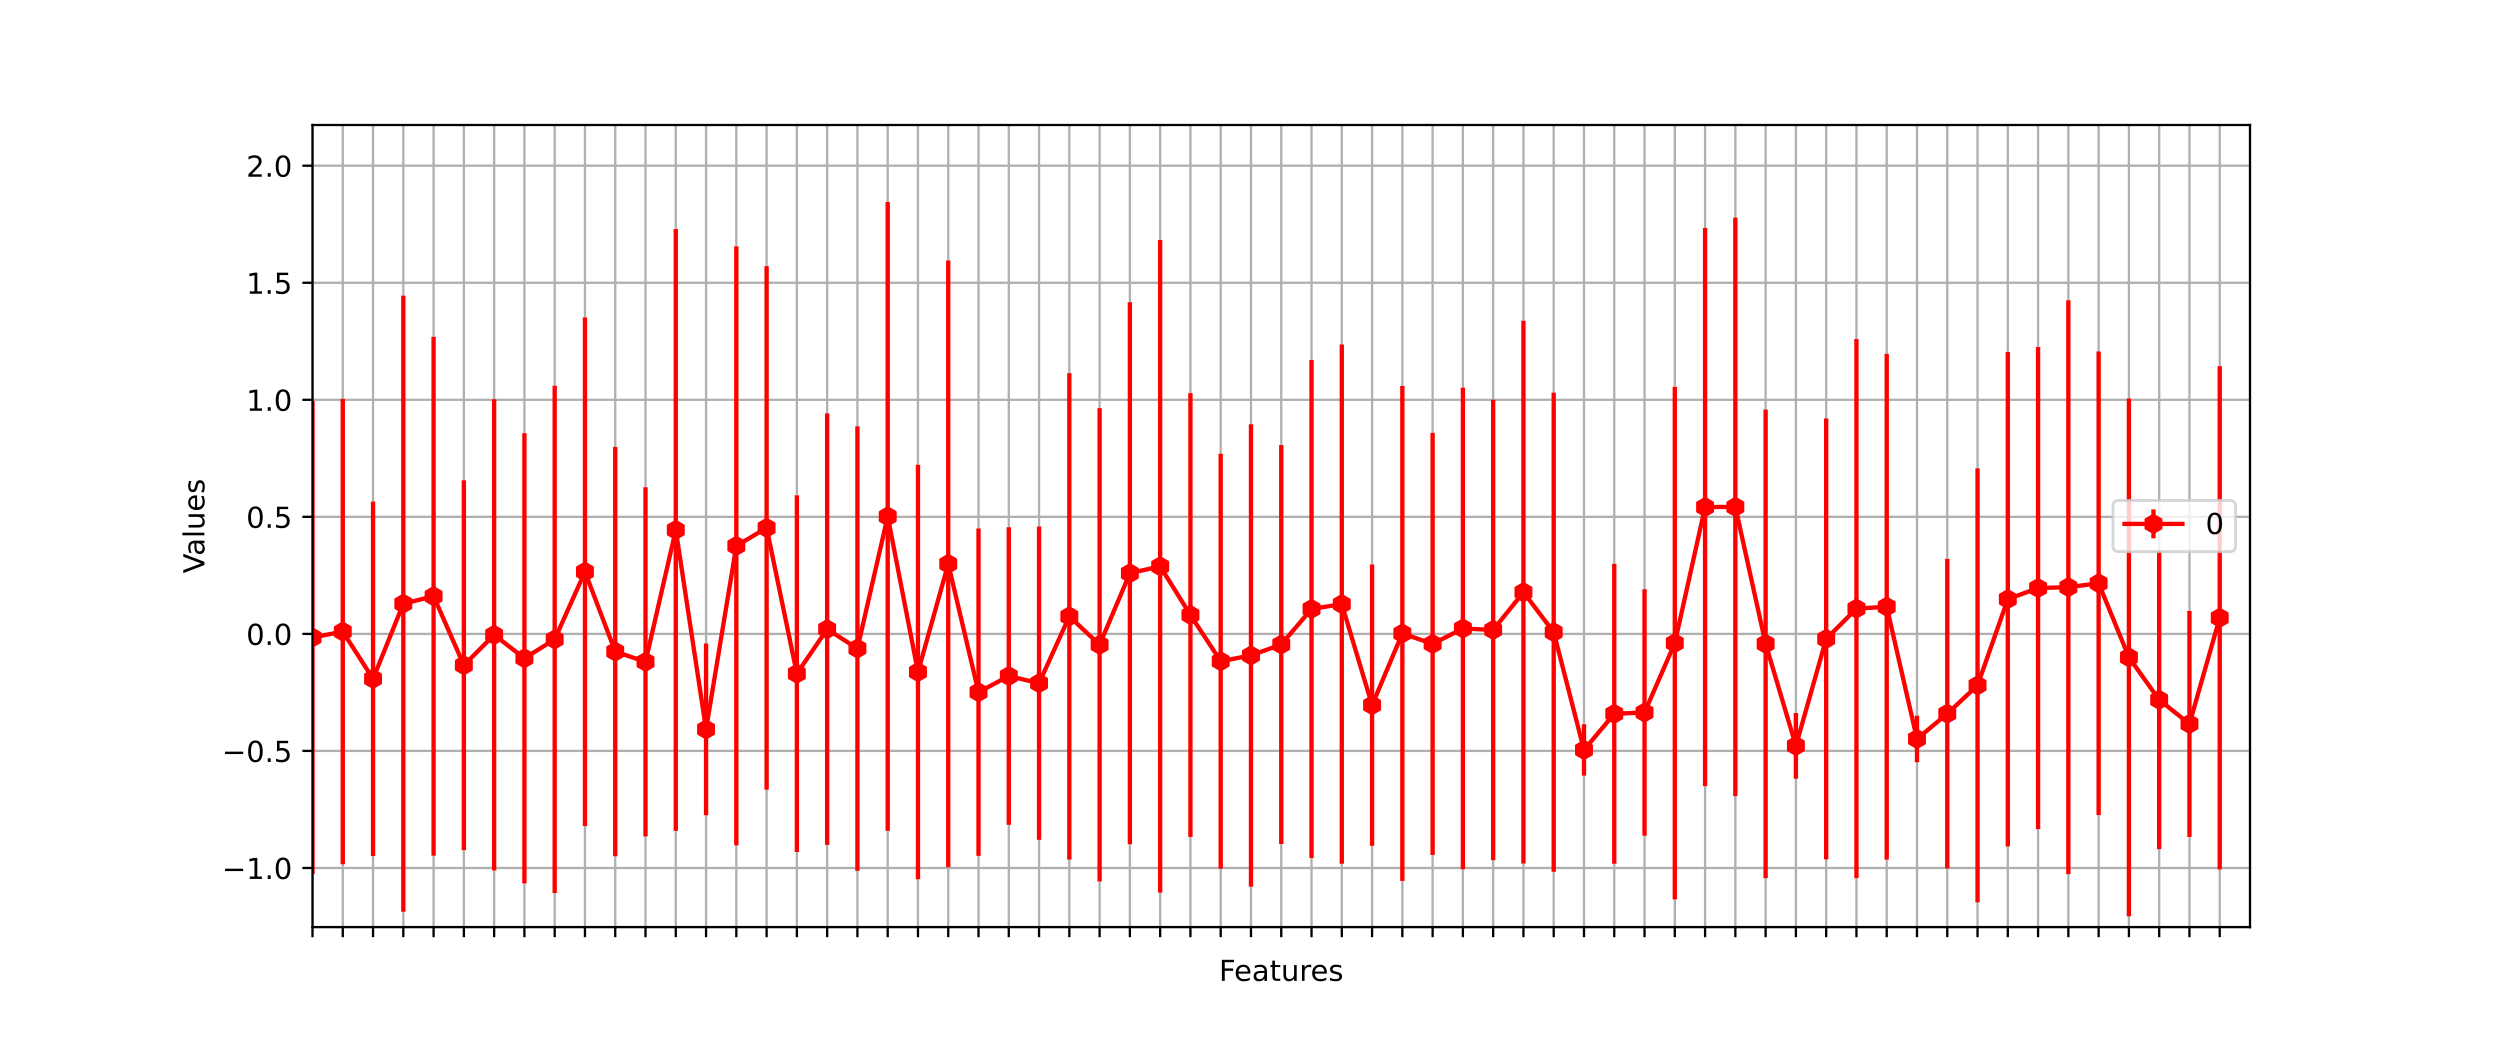<?xml version="1.0" encoding="utf-8" standalone="no"?>
<!DOCTYPE svg PUBLIC "-//W3C//DTD SVG 1.1//EN"
  "http://www.w3.org/Graphics/SVG/1.1/DTD/svg11.dtd">
<!-- Created with matplotlib (https://matplotlib.org/) -->
<svg height="360pt" version="1.1" viewBox="0 0 864 360" width="864pt" xmlns="http://www.w3.org/2000/svg" xmlns:xlink="http://www.w3.org/1999/xlink">
 <defs>
  <style type="text/css">*{stroke-linecap:butt;stroke-linejoin:round;}</style>
 </defs>
 <g id="figure_1">
  <g id="patch_1">
   <path d="M 0 360 
L 864 360 
L 864 0 
L 0 0 
z
" style="fill:#ffffff;"/>
  </g>
  <g id="axes_1">
   <g id="patch_2">
    <path d="M 108 320.4 
L 777.6 320.4 
L 777.6 43.2 
L 108 43.2 
z
" style="fill:#ffffff;"/>
   </g>
   <g id="matplotlib.axis_1">
    <g id="xtick_1">
     <g id="line2d_1">
      <path clip-path="url(#pb67360031c)" d="M 108 320.4 
L 108 43.2 
" style="fill:none;stroke:#b0b0b0;stroke-linecap:square;stroke-width:0.8;"/>
     </g>
     <g id="line2d_2">
      <defs>
       <path d="M 0 0 
L 0 3.5 
" id="m7ad17bbf29" style="stroke:#000000;stroke-width:0.8;"/>
      </defs>
      <g>
       <use style="stroke:#000000;stroke-width:0.8;" x="108" xlink:href="#m7ad17bbf29" y="320.4"/>
      </g>
     </g>
    </g>
    <g id="xtick_2">
     <g id="line2d_3">
      <path clip-path="url(#pb67360031c)" d="M 118.463 320.4 
L 118.463 43.2 
" style="fill:none;stroke:#b0b0b0;stroke-linecap:square;stroke-width:0.8;"/>
     </g>
     <g id="line2d_4">
      <g>
       <use style="stroke:#000000;stroke-width:0.8;" x="118.463" xlink:href="#m7ad17bbf29" y="320.4"/>
      </g>
     </g>
    </g>
    <g id="xtick_3">
     <g id="line2d_5">
      <path clip-path="url(#pb67360031c)" d="M 128.925 320.4 
L 128.925 43.2 
" style="fill:none;stroke:#b0b0b0;stroke-linecap:square;stroke-width:0.8;"/>
     </g>
     <g id="line2d_6">
      <g>
       <use style="stroke:#000000;stroke-width:0.8;" x="128.925" xlink:href="#m7ad17bbf29" y="320.4"/>
      </g>
     </g>
    </g>
    <g id="xtick_4">
     <g id="line2d_7">
      <path clip-path="url(#pb67360031c)" d="M 139.387 320.4 
L 139.387 43.2 
" style="fill:none;stroke:#b0b0b0;stroke-linecap:square;stroke-width:0.8;"/>
     </g>
     <g id="line2d_8">
      <g>
       <use style="stroke:#000000;stroke-width:0.8;" x="139.387" xlink:href="#m7ad17bbf29" y="320.4"/>
      </g>
     </g>
    </g>
    <g id="xtick_5">
     <g id="line2d_9">
      <path clip-path="url(#pb67360031c)" d="M 149.85 320.4 
L 149.85 43.2 
" style="fill:none;stroke:#b0b0b0;stroke-linecap:square;stroke-width:0.8;"/>
     </g>
     <g id="line2d_10">
      <g>
       <use style="stroke:#000000;stroke-width:0.8;" x="149.85" xlink:href="#m7ad17bbf29" y="320.4"/>
      </g>
     </g>
    </g>
    <g id="xtick_6">
     <g id="line2d_11">
      <path clip-path="url(#pb67360031c)" d="M 160.312 320.4 
L 160.312 43.2 
" style="fill:none;stroke:#b0b0b0;stroke-linecap:square;stroke-width:0.8;"/>
     </g>
     <g id="line2d_12">
      <g>
       <use style="stroke:#000000;stroke-width:0.8;" x="160.312" xlink:href="#m7ad17bbf29" y="320.4"/>
      </g>
     </g>
    </g>
    <g id="xtick_7">
     <g id="line2d_13">
      <path clip-path="url(#pb67360031c)" d="M 170.775 320.4 
L 170.775 43.2 
" style="fill:none;stroke:#b0b0b0;stroke-linecap:square;stroke-width:0.8;"/>
     </g>
     <g id="line2d_14">
      <g>
       <use style="stroke:#000000;stroke-width:0.8;" x="170.775" xlink:href="#m7ad17bbf29" y="320.4"/>
      </g>
     </g>
    </g>
    <g id="xtick_8">
     <g id="line2d_15">
      <path clip-path="url(#pb67360031c)" d="M 181.238 320.4 
L 181.238 43.2 
" style="fill:none;stroke:#b0b0b0;stroke-linecap:square;stroke-width:0.8;"/>
     </g>
     <g id="line2d_16">
      <g>
       <use style="stroke:#000000;stroke-width:0.8;" x="181.238" xlink:href="#m7ad17bbf29" y="320.4"/>
      </g>
     </g>
    </g>
    <g id="xtick_9">
     <g id="line2d_17">
      <path clip-path="url(#pb67360031c)" d="M 191.7 320.4 
L 191.7 43.2 
" style="fill:none;stroke:#b0b0b0;stroke-linecap:square;stroke-width:0.8;"/>
     </g>
     <g id="line2d_18">
      <g>
       <use style="stroke:#000000;stroke-width:0.8;" x="191.7" xlink:href="#m7ad17bbf29" y="320.4"/>
      </g>
     </g>
    </g>
    <g id="xtick_10">
     <g id="line2d_19">
      <path clip-path="url(#pb67360031c)" d="M 202.162 320.4 
L 202.162 43.2 
" style="fill:none;stroke:#b0b0b0;stroke-linecap:square;stroke-width:0.8;"/>
     </g>
     <g id="line2d_20">
      <g>
       <use style="stroke:#000000;stroke-width:0.8;" x="202.162" xlink:href="#m7ad17bbf29" y="320.4"/>
      </g>
     </g>
    </g>
    <g id="xtick_11">
     <g id="line2d_21">
      <path clip-path="url(#pb67360031c)" d="M 212.625 320.4 
L 212.625 43.2 
" style="fill:none;stroke:#b0b0b0;stroke-linecap:square;stroke-width:0.8;"/>
     </g>
     <g id="line2d_22">
      <g>
       <use style="stroke:#000000;stroke-width:0.8;" x="212.625" xlink:href="#m7ad17bbf29" y="320.4"/>
      </g>
     </g>
    </g>
    <g id="xtick_12">
     <g id="line2d_23">
      <path clip-path="url(#pb67360031c)" d="M 223.088 320.4 
L 223.088 43.2 
" style="fill:none;stroke:#b0b0b0;stroke-linecap:square;stroke-width:0.8;"/>
     </g>
     <g id="line2d_24">
      <g>
       <use style="stroke:#000000;stroke-width:0.8;" x="223.088" xlink:href="#m7ad17bbf29" y="320.4"/>
      </g>
     </g>
    </g>
    <g id="xtick_13">
     <g id="line2d_25">
      <path clip-path="url(#pb67360031c)" d="M 233.55 320.4 
L 233.55 43.2 
" style="fill:none;stroke:#b0b0b0;stroke-linecap:square;stroke-width:0.8;"/>
     </g>
     <g id="line2d_26">
      <g>
       <use style="stroke:#000000;stroke-width:0.8;" x="233.55" xlink:href="#m7ad17bbf29" y="320.4"/>
      </g>
     </g>
    </g>
    <g id="xtick_14">
     <g id="line2d_27">
      <path clip-path="url(#pb67360031c)" d="M 244.012 320.4 
L 244.012 43.2 
" style="fill:none;stroke:#b0b0b0;stroke-linecap:square;stroke-width:0.8;"/>
     </g>
     <g id="line2d_28">
      <g>
       <use style="stroke:#000000;stroke-width:0.8;" x="244.012" xlink:href="#m7ad17bbf29" y="320.4"/>
      </g>
     </g>
    </g>
    <g id="xtick_15">
     <g id="line2d_29">
      <path clip-path="url(#pb67360031c)" d="M 254.475 320.4 
L 254.475 43.2 
" style="fill:none;stroke:#b0b0b0;stroke-linecap:square;stroke-width:0.8;"/>
     </g>
     <g id="line2d_30">
      <g>
       <use style="stroke:#000000;stroke-width:0.8;" x="254.475" xlink:href="#m7ad17bbf29" y="320.4"/>
      </g>
     </g>
    </g>
    <g id="xtick_16">
     <g id="line2d_31">
      <path clip-path="url(#pb67360031c)" d="M 264.938 320.4 
L 264.938 43.2 
" style="fill:none;stroke:#b0b0b0;stroke-linecap:square;stroke-width:0.8;"/>
     </g>
     <g id="line2d_32">
      <g>
       <use style="stroke:#000000;stroke-width:0.8;" x="264.938" xlink:href="#m7ad17bbf29" y="320.4"/>
      </g>
     </g>
    </g>
    <g id="xtick_17">
     <g id="line2d_33">
      <path clip-path="url(#pb67360031c)" d="M 275.4 320.4 
L 275.4 43.2 
" style="fill:none;stroke:#b0b0b0;stroke-linecap:square;stroke-width:0.8;"/>
     </g>
     <g id="line2d_34">
      <g>
       <use style="stroke:#000000;stroke-width:0.8;" x="275.4" xlink:href="#m7ad17bbf29" y="320.4"/>
      </g>
     </g>
    </g>
    <g id="xtick_18">
     <g id="line2d_35">
      <path clip-path="url(#pb67360031c)" d="M 285.863 320.4 
L 285.863 43.2 
" style="fill:none;stroke:#b0b0b0;stroke-linecap:square;stroke-width:0.8;"/>
     </g>
     <g id="line2d_36">
      <g>
       <use style="stroke:#000000;stroke-width:0.8;" x="285.863" xlink:href="#m7ad17bbf29" y="320.4"/>
      </g>
     </g>
    </g>
    <g id="xtick_19">
     <g id="line2d_37">
      <path clip-path="url(#pb67360031c)" d="M 296.325 320.4 
L 296.325 43.2 
" style="fill:none;stroke:#b0b0b0;stroke-linecap:square;stroke-width:0.8;"/>
     </g>
     <g id="line2d_38">
      <g>
       <use style="stroke:#000000;stroke-width:0.8;" x="296.325" xlink:href="#m7ad17bbf29" y="320.4"/>
      </g>
     </g>
    </g>
    <g id="xtick_20">
     <g id="line2d_39">
      <path clip-path="url(#pb67360031c)" d="M 306.788 320.4 
L 306.788 43.2 
" style="fill:none;stroke:#b0b0b0;stroke-linecap:square;stroke-width:0.8;"/>
     </g>
     <g id="line2d_40">
      <g>
       <use style="stroke:#000000;stroke-width:0.8;" x="306.788" xlink:href="#m7ad17bbf29" y="320.4"/>
      </g>
     </g>
    </g>
    <g id="xtick_21">
     <g id="line2d_41">
      <path clip-path="url(#pb67360031c)" d="M 317.25 320.4 
L 317.25 43.2 
" style="fill:none;stroke:#b0b0b0;stroke-linecap:square;stroke-width:0.8;"/>
     </g>
     <g id="line2d_42">
      <g>
       <use style="stroke:#000000;stroke-width:0.8;" x="317.25" xlink:href="#m7ad17bbf29" y="320.4"/>
      </g>
     </g>
    </g>
    <g id="xtick_22">
     <g id="line2d_43">
      <path clip-path="url(#pb67360031c)" d="M 327.712 320.4 
L 327.712 43.2 
" style="fill:none;stroke:#b0b0b0;stroke-linecap:square;stroke-width:0.8;"/>
     </g>
     <g id="line2d_44">
      <g>
       <use style="stroke:#000000;stroke-width:0.8;" x="327.712" xlink:href="#m7ad17bbf29" y="320.4"/>
      </g>
     </g>
    </g>
    <g id="xtick_23">
     <g id="line2d_45">
      <path clip-path="url(#pb67360031c)" d="M 338.175 320.4 
L 338.175 43.2 
" style="fill:none;stroke:#b0b0b0;stroke-linecap:square;stroke-width:0.8;"/>
     </g>
     <g id="line2d_46">
      <g>
       <use style="stroke:#000000;stroke-width:0.8;" x="338.175" xlink:href="#m7ad17bbf29" y="320.4"/>
      </g>
     </g>
    </g>
    <g id="xtick_24">
     <g id="line2d_47">
      <path clip-path="url(#pb67360031c)" d="M 348.637 320.4 
L 348.637 43.2 
" style="fill:none;stroke:#b0b0b0;stroke-linecap:square;stroke-width:0.8;"/>
     </g>
     <g id="line2d_48">
      <g>
       <use style="stroke:#000000;stroke-width:0.8;" x="348.637" xlink:href="#m7ad17bbf29" y="320.4"/>
      </g>
     </g>
    </g>
    <g id="xtick_25">
     <g id="line2d_49">
      <path clip-path="url(#pb67360031c)" d="M 359.1 320.4 
L 359.1 43.2 
" style="fill:none;stroke:#b0b0b0;stroke-linecap:square;stroke-width:0.8;"/>
     </g>
     <g id="line2d_50">
      <g>
       <use style="stroke:#000000;stroke-width:0.8;" x="359.1" xlink:href="#m7ad17bbf29" y="320.4"/>
      </g>
     </g>
    </g>
    <g id="xtick_26">
     <g id="line2d_51">
      <path clip-path="url(#pb67360031c)" d="M 369.562 320.4 
L 369.562 43.2 
" style="fill:none;stroke:#b0b0b0;stroke-linecap:square;stroke-width:0.8;"/>
     </g>
     <g id="line2d_52">
      <g>
       <use style="stroke:#000000;stroke-width:0.8;" x="369.562" xlink:href="#m7ad17bbf29" y="320.4"/>
      </g>
     </g>
    </g>
    <g id="xtick_27">
     <g id="line2d_53">
      <path clip-path="url(#pb67360031c)" d="M 380.025 320.4 
L 380.025 43.2 
" style="fill:none;stroke:#b0b0b0;stroke-linecap:square;stroke-width:0.8;"/>
     </g>
     <g id="line2d_54">
      <g>
       <use style="stroke:#000000;stroke-width:0.8;" x="380.025" xlink:href="#m7ad17bbf29" y="320.4"/>
      </g>
     </g>
    </g>
    <g id="xtick_28">
     <g id="line2d_55">
      <path clip-path="url(#pb67360031c)" d="M 390.488 320.4 
L 390.488 43.2 
" style="fill:none;stroke:#b0b0b0;stroke-linecap:square;stroke-width:0.8;"/>
     </g>
     <g id="line2d_56">
      <g>
       <use style="stroke:#000000;stroke-width:0.8;" x="390.488" xlink:href="#m7ad17bbf29" y="320.4"/>
      </g>
     </g>
    </g>
    <g id="xtick_29">
     <g id="line2d_57">
      <path clip-path="url(#pb67360031c)" d="M 400.95 320.4 
L 400.95 43.2 
" style="fill:none;stroke:#b0b0b0;stroke-linecap:square;stroke-width:0.8;"/>
     </g>
     <g id="line2d_58">
      <g>
       <use style="stroke:#000000;stroke-width:0.8;" x="400.95" xlink:href="#m7ad17bbf29" y="320.4"/>
      </g>
     </g>
    </g>
    <g id="xtick_30">
     <g id="line2d_59">
      <path clip-path="url(#pb67360031c)" d="M 411.413 320.4 
L 411.413 43.2 
" style="fill:none;stroke:#b0b0b0;stroke-linecap:square;stroke-width:0.8;"/>
     </g>
     <g id="line2d_60">
      <g>
       <use style="stroke:#000000;stroke-width:0.8;" x="411.413" xlink:href="#m7ad17bbf29" y="320.4"/>
      </g>
     </g>
    </g>
    <g id="xtick_31">
     <g id="line2d_61">
      <path clip-path="url(#pb67360031c)" d="M 421.875 320.4 
L 421.875 43.2 
" style="fill:none;stroke:#b0b0b0;stroke-linecap:square;stroke-width:0.8;"/>
     </g>
     <g id="line2d_62">
      <g>
       <use style="stroke:#000000;stroke-width:0.8;" x="421.875" xlink:href="#m7ad17bbf29" y="320.4"/>
      </g>
     </g>
    </g>
    <g id="xtick_32">
     <g id="line2d_63">
      <path clip-path="url(#pb67360031c)" d="M 432.337 320.4 
L 432.337 43.2 
" style="fill:none;stroke:#b0b0b0;stroke-linecap:square;stroke-width:0.8;"/>
     </g>
     <g id="line2d_64">
      <g>
       <use style="stroke:#000000;stroke-width:0.8;" x="432.337" xlink:href="#m7ad17bbf29" y="320.4"/>
      </g>
     </g>
    </g>
    <g id="xtick_33">
     <g id="line2d_65">
      <path clip-path="url(#pb67360031c)" d="M 442.8 320.4 
L 442.8 43.2 
" style="fill:none;stroke:#b0b0b0;stroke-linecap:square;stroke-width:0.8;"/>
     </g>
     <g id="line2d_66">
      <g>
       <use style="stroke:#000000;stroke-width:0.8;" x="442.8" xlink:href="#m7ad17bbf29" y="320.4"/>
      </g>
     </g>
    </g>
    <g id="xtick_34">
     <g id="line2d_67">
      <path clip-path="url(#pb67360031c)" d="M 453.262 320.4 
L 453.262 43.2 
" style="fill:none;stroke:#b0b0b0;stroke-linecap:square;stroke-width:0.8;"/>
     </g>
     <g id="line2d_68">
      <g>
       <use style="stroke:#000000;stroke-width:0.8;" x="453.262" xlink:href="#m7ad17bbf29" y="320.4"/>
      </g>
     </g>
    </g>
    <g id="xtick_35">
     <g id="line2d_69">
      <path clip-path="url(#pb67360031c)" d="M 463.725 320.4 
L 463.725 43.2 
" style="fill:none;stroke:#b0b0b0;stroke-linecap:square;stroke-width:0.8;"/>
     </g>
     <g id="line2d_70">
      <g>
       <use style="stroke:#000000;stroke-width:0.8;" x="463.725" xlink:href="#m7ad17bbf29" y="320.4"/>
      </g>
     </g>
    </g>
    <g id="xtick_36">
     <g id="line2d_71">
      <path clip-path="url(#pb67360031c)" d="M 474.188 320.4 
L 474.188 43.2 
" style="fill:none;stroke:#b0b0b0;stroke-linecap:square;stroke-width:0.8;"/>
     </g>
     <g id="line2d_72">
      <g>
       <use style="stroke:#000000;stroke-width:0.8;" x="474.188" xlink:href="#m7ad17bbf29" y="320.4"/>
      </g>
     </g>
    </g>
    <g id="xtick_37">
     <g id="line2d_73">
      <path clip-path="url(#pb67360031c)" d="M 484.65 320.4 
L 484.65 43.2 
" style="fill:none;stroke:#b0b0b0;stroke-linecap:square;stroke-width:0.8;"/>
     </g>
     <g id="line2d_74">
      <g>
       <use style="stroke:#000000;stroke-width:0.8;" x="484.65" xlink:href="#m7ad17bbf29" y="320.4"/>
      </g>
     </g>
    </g>
    <g id="xtick_38">
     <g id="line2d_75">
      <path clip-path="url(#pb67360031c)" d="M 495.113 320.4 
L 495.113 43.2 
" style="fill:none;stroke:#b0b0b0;stroke-linecap:square;stroke-width:0.8;"/>
     </g>
     <g id="line2d_76">
      <g>
       <use style="stroke:#000000;stroke-width:0.8;" x="495.113" xlink:href="#m7ad17bbf29" y="320.4"/>
      </g>
     </g>
    </g>
    <g id="xtick_39">
     <g id="line2d_77">
      <path clip-path="url(#pb67360031c)" d="M 505.575 320.4 
L 505.575 43.2 
" style="fill:none;stroke:#b0b0b0;stroke-linecap:square;stroke-width:0.8;"/>
     </g>
     <g id="line2d_78">
      <g>
       <use style="stroke:#000000;stroke-width:0.8;" x="505.575" xlink:href="#m7ad17bbf29" y="320.4"/>
      </g>
     </g>
    </g>
    <g id="xtick_40">
     <g id="line2d_79">
      <path clip-path="url(#pb67360031c)" d="M 516.038 320.4 
L 516.038 43.2 
" style="fill:none;stroke:#b0b0b0;stroke-linecap:square;stroke-width:0.8;"/>
     </g>
     <g id="line2d_80">
      <g>
       <use style="stroke:#000000;stroke-width:0.8;" x="516.038" xlink:href="#m7ad17bbf29" y="320.4"/>
      </g>
     </g>
    </g>
    <g id="xtick_41">
     <g id="line2d_81">
      <path clip-path="url(#pb67360031c)" d="M 526.5 320.4 
L 526.5 43.2 
" style="fill:none;stroke:#b0b0b0;stroke-linecap:square;stroke-width:0.8;"/>
     </g>
     <g id="line2d_82">
      <g>
       <use style="stroke:#000000;stroke-width:0.8;" x="526.5" xlink:href="#m7ad17bbf29" y="320.4"/>
      </g>
     </g>
    </g>
    <g id="xtick_42">
     <g id="line2d_83">
      <path clip-path="url(#pb67360031c)" d="M 536.962 320.4 
L 536.962 43.2 
" style="fill:none;stroke:#b0b0b0;stroke-linecap:square;stroke-width:0.8;"/>
     </g>
     <g id="line2d_84">
      <g>
       <use style="stroke:#000000;stroke-width:0.8;" x="536.962" xlink:href="#m7ad17bbf29" y="320.4"/>
      </g>
     </g>
    </g>
    <g id="xtick_43">
     <g id="line2d_85">
      <path clip-path="url(#pb67360031c)" d="M 547.425 320.4 
L 547.425 43.2 
" style="fill:none;stroke:#b0b0b0;stroke-linecap:square;stroke-width:0.8;"/>
     </g>
     <g id="line2d_86">
      <g>
       <use style="stroke:#000000;stroke-width:0.8;" x="547.425" xlink:href="#m7ad17bbf29" y="320.4"/>
      </g>
     </g>
    </g>
    <g id="xtick_44">
     <g id="line2d_87">
      <path clip-path="url(#pb67360031c)" d="M 557.888 320.4 
L 557.888 43.2 
" style="fill:none;stroke:#b0b0b0;stroke-linecap:square;stroke-width:0.8;"/>
     </g>
     <g id="line2d_88">
      <g>
       <use style="stroke:#000000;stroke-width:0.8;" x="557.888" xlink:href="#m7ad17bbf29" y="320.4"/>
      </g>
     </g>
    </g>
    <g id="xtick_45">
     <g id="line2d_89">
      <path clip-path="url(#pb67360031c)" d="M 568.35 320.4 
L 568.35 43.2 
" style="fill:none;stroke:#b0b0b0;stroke-linecap:square;stroke-width:0.8;"/>
     </g>
     <g id="line2d_90">
      <g>
       <use style="stroke:#000000;stroke-width:0.8;" x="568.35" xlink:href="#m7ad17bbf29" y="320.4"/>
      </g>
     </g>
    </g>
    <g id="xtick_46">
     <g id="line2d_91">
      <path clip-path="url(#pb67360031c)" d="M 578.812 320.4 
L 578.812 43.2 
" style="fill:none;stroke:#b0b0b0;stroke-linecap:square;stroke-width:0.8;"/>
     </g>
     <g id="line2d_92">
      <g>
       <use style="stroke:#000000;stroke-width:0.8;" x="578.812" xlink:href="#m7ad17bbf29" y="320.4"/>
      </g>
     </g>
    </g>
    <g id="xtick_47">
     <g id="line2d_93">
      <path clip-path="url(#pb67360031c)" d="M 589.275 320.4 
L 589.275 43.2 
" style="fill:none;stroke:#b0b0b0;stroke-linecap:square;stroke-width:0.8;"/>
     </g>
     <g id="line2d_94">
      <g>
       <use style="stroke:#000000;stroke-width:0.8;" x="589.275" xlink:href="#m7ad17bbf29" y="320.4"/>
      </g>
     </g>
    </g>
    <g id="xtick_48">
     <g id="line2d_95">
      <path clip-path="url(#pb67360031c)" d="M 599.737 320.4 
L 599.737 43.2 
" style="fill:none;stroke:#b0b0b0;stroke-linecap:square;stroke-width:0.8;"/>
     </g>
     <g id="line2d_96">
      <g>
       <use style="stroke:#000000;stroke-width:0.8;" x="599.737" xlink:href="#m7ad17bbf29" y="320.4"/>
      </g>
     </g>
    </g>
    <g id="xtick_49">
     <g id="line2d_97">
      <path clip-path="url(#pb67360031c)" d="M 610.2 320.4 
L 610.2 43.2 
" style="fill:none;stroke:#b0b0b0;stroke-linecap:square;stroke-width:0.8;"/>
     </g>
     <g id="line2d_98">
      <g>
       <use style="stroke:#000000;stroke-width:0.8;" x="610.2" xlink:href="#m7ad17bbf29" y="320.4"/>
      </g>
     </g>
    </g>
    <g id="xtick_50">
     <g id="line2d_99">
      <path clip-path="url(#pb67360031c)" d="M 620.663 320.4 
L 620.663 43.2 
" style="fill:none;stroke:#b0b0b0;stroke-linecap:square;stroke-width:0.8;"/>
     </g>
     <g id="line2d_100">
      <g>
       <use style="stroke:#000000;stroke-width:0.8;" x="620.663" xlink:href="#m7ad17bbf29" y="320.4"/>
      </g>
     </g>
    </g>
    <g id="xtick_51">
     <g id="line2d_101">
      <path clip-path="url(#pb67360031c)" d="M 631.125 320.4 
L 631.125 43.2 
" style="fill:none;stroke:#b0b0b0;stroke-linecap:square;stroke-width:0.8;"/>
     </g>
     <g id="line2d_102">
      <g>
       <use style="stroke:#000000;stroke-width:0.8;" x="631.125" xlink:href="#m7ad17bbf29" y="320.4"/>
      </g>
     </g>
    </g>
    <g id="xtick_52">
     <g id="line2d_103">
      <path clip-path="url(#pb67360031c)" d="M 641.587 320.4 
L 641.587 43.2 
" style="fill:none;stroke:#b0b0b0;stroke-linecap:square;stroke-width:0.8;"/>
     </g>
     <g id="line2d_104">
      <g>
       <use style="stroke:#000000;stroke-width:0.8;" x="641.587" xlink:href="#m7ad17bbf29" y="320.4"/>
      </g>
     </g>
    </g>
    <g id="xtick_53">
     <g id="line2d_105">
      <path clip-path="url(#pb67360031c)" d="M 652.05 320.4 
L 652.05 43.2 
" style="fill:none;stroke:#b0b0b0;stroke-linecap:square;stroke-width:0.8;"/>
     </g>
     <g id="line2d_106">
      <g>
       <use style="stroke:#000000;stroke-width:0.8;" x="652.05" xlink:href="#m7ad17bbf29" y="320.4"/>
      </g>
     </g>
    </g>
    <g id="xtick_54">
     <g id="line2d_107">
      <path clip-path="url(#pb67360031c)" d="M 662.513 320.4 
L 662.513 43.2 
" style="fill:none;stroke:#b0b0b0;stroke-linecap:square;stroke-width:0.8;"/>
     </g>
     <g id="line2d_108">
      <g>
       <use style="stroke:#000000;stroke-width:0.8;" x="662.513" xlink:href="#m7ad17bbf29" y="320.4"/>
      </g>
     </g>
    </g>
    <g id="xtick_55">
     <g id="line2d_109">
      <path clip-path="url(#pb67360031c)" d="M 672.975 320.4 
L 672.975 43.2 
" style="fill:none;stroke:#b0b0b0;stroke-linecap:square;stroke-width:0.8;"/>
     </g>
     <g id="line2d_110">
      <g>
       <use style="stroke:#000000;stroke-width:0.8;" x="672.975" xlink:href="#m7ad17bbf29" y="320.4"/>
      </g>
     </g>
    </g>
    <g id="xtick_56">
     <g id="line2d_111">
      <path clip-path="url(#pb67360031c)" d="M 683.438 320.4 
L 683.438 43.2 
" style="fill:none;stroke:#b0b0b0;stroke-linecap:square;stroke-width:0.8;"/>
     </g>
     <g id="line2d_112">
      <g>
       <use style="stroke:#000000;stroke-width:0.8;" x="683.438" xlink:href="#m7ad17bbf29" y="320.4"/>
      </g>
     </g>
    </g>
    <g id="xtick_57">
     <g id="line2d_113">
      <path clip-path="url(#pb67360031c)" d="M 693.9 320.4 
L 693.9 43.2 
" style="fill:none;stroke:#b0b0b0;stroke-linecap:square;stroke-width:0.8;"/>
     </g>
     <g id="line2d_114">
      <g>
       <use style="stroke:#000000;stroke-width:0.8;" x="693.9" xlink:href="#m7ad17bbf29" y="320.4"/>
      </g>
     </g>
    </g>
    <g id="xtick_58">
     <g id="line2d_115">
      <path clip-path="url(#pb67360031c)" d="M 704.362 320.4 
L 704.362 43.2 
" style="fill:none;stroke:#b0b0b0;stroke-linecap:square;stroke-width:0.8;"/>
     </g>
     <g id="line2d_116">
      <g>
       <use style="stroke:#000000;stroke-width:0.8;" x="704.362" xlink:href="#m7ad17bbf29" y="320.4"/>
      </g>
     </g>
    </g>
    <g id="xtick_59">
     <g id="line2d_117">
      <path clip-path="url(#pb67360031c)" d="M 714.825 320.4 
L 714.825 43.2 
" style="fill:none;stroke:#b0b0b0;stroke-linecap:square;stroke-width:0.8;"/>
     </g>
     <g id="line2d_118">
      <g>
       <use style="stroke:#000000;stroke-width:0.8;" x="714.825" xlink:href="#m7ad17bbf29" y="320.4"/>
      </g>
     </g>
    </g>
    <g id="xtick_60">
     <g id="line2d_119">
      <path clip-path="url(#pb67360031c)" d="M 725.288 320.4 
L 725.288 43.2 
" style="fill:none;stroke:#b0b0b0;stroke-linecap:square;stroke-width:0.8;"/>
     </g>
     <g id="line2d_120">
      <g>
       <use style="stroke:#000000;stroke-width:0.8;" x="725.288" xlink:href="#m7ad17bbf29" y="320.4"/>
      </g>
     </g>
    </g>
    <g id="xtick_61">
     <g id="line2d_121">
      <path clip-path="url(#pb67360031c)" d="M 735.75 320.4 
L 735.75 43.2 
" style="fill:none;stroke:#b0b0b0;stroke-linecap:square;stroke-width:0.8;"/>
     </g>
     <g id="line2d_122">
      <g>
       <use style="stroke:#000000;stroke-width:0.8;" x="735.75" xlink:href="#m7ad17bbf29" y="320.4"/>
      </g>
     </g>
    </g>
    <g id="xtick_62">
     <g id="line2d_123">
      <path clip-path="url(#pb67360031c)" d="M 746.212 320.4 
L 746.212 43.2 
" style="fill:none;stroke:#b0b0b0;stroke-linecap:square;stroke-width:0.8;"/>
     </g>
     <g id="line2d_124">
      <g>
       <use style="stroke:#000000;stroke-width:0.8;" x="746.212" xlink:href="#m7ad17bbf29" y="320.4"/>
      </g>
     </g>
    </g>
    <g id="xtick_63">
     <g id="line2d_125">
      <path clip-path="url(#pb67360031c)" d="M 756.675 320.4 
L 756.675 43.2 
" style="fill:none;stroke:#b0b0b0;stroke-linecap:square;stroke-width:0.8;"/>
     </g>
     <g id="line2d_126">
      <g>
       <use style="stroke:#000000;stroke-width:0.8;" x="756.675" xlink:href="#m7ad17bbf29" y="320.4"/>
      </g>
     </g>
    </g>
    <g id="xtick_64">
     <g id="line2d_127">
      <path clip-path="url(#pb67360031c)" d="M 767.138 320.4 
L 767.138 43.2 
" style="fill:none;stroke:#b0b0b0;stroke-linecap:square;stroke-width:0.8;"/>
     </g>
     <g id="line2d_128">
      <g>
       <use style="stroke:#000000;stroke-width:0.8;" x="767.138" xlink:href="#m7ad17bbf29" y="320.4"/>
      </g>
     </g>
    </g>
    <g id="text_1">
     <!-- Features -->
     <g transform="translate(421.305 338.998)scale(0.1 -0.1)">
      <defs>
       <path d="M 9.812 72.906 
L 51.703 72.906 
L 51.703 64.594 
L 19.672 64.594 
L 19.672 43.109 
L 48.578 43.109 
L 48.578 34.812 
L 19.672 34.812 
L 19.672 0 
L 9.812 0 
z
" id="DejaVuSans-70"/>
       <path d="M 56.203 29.594 
L 56.203 25.203 
L 14.891 25.203 
Q 15.484 15.922 20.484 11.062 
Q 25.484 6.203 34.422 6.203 
Q 39.594 6.203 44.453 7.469 
Q 49.312 8.734 54.109 11.281 
L 54.109 2.781 
Q 49.266 0.734 44.188 -0.344 
Q 39.109 -1.422 33.891 -1.422 
Q 20.797 -1.422 13.156 6.188 
Q 5.516 13.812 5.516 26.812 
Q 5.516 40.234 12.766 48.109 
Q 20.016 56 32.328 56 
Q 43.359 56 49.781 48.891 
Q 56.203 41.797 56.203 29.594 
z
M 47.219 32.234 
Q 47.125 39.594 43.094 43.984 
Q 39.062 48.391 32.422 48.391 
Q 24.906 48.391 20.391 44.141 
Q 15.875 39.891 15.188 32.172 
z
" id="DejaVuSans-101"/>
       <path d="M 34.281 27.484 
Q 23.391 27.484 19.188 25 
Q 14.984 22.516 14.984 16.5 
Q 14.984 11.719 18.141 8.906 
Q 21.297 6.109 26.703 6.109 
Q 34.188 6.109 38.703 11.406 
Q 43.219 16.703 43.219 25.484 
L 43.219 27.484 
z
M 52.203 31.203 
L 52.203 0 
L 43.219 0 
L 43.219 8.297 
Q 40.141 3.328 35.547 0.953 
Q 30.953 -1.422 24.312 -1.422 
Q 15.922 -1.422 10.953 3.297 
Q 6 8.016 6 15.922 
Q 6 25.141 12.172 29.828 
Q 18.359 34.516 30.609 34.516 
L 43.219 34.516 
L 43.219 35.406 
Q 43.219 41.609 39.141 45 
Q 35.062 48.391 27.688 48.391 
Q 23 48.391 18.547 47.266 
Q 14.109 46.141 10.016 43.891 
L 10.016 52.203 
Q 14.938 54.109 19.578 55.047 
Q 24.219 56 28.609 56 
Q 40.484 56 46.344 49.844 
Q 52.203 43.703 52.203 31.203 
z
" id="DejaVuSans-97"/>
       <path d="M 18.312 70.219 
L 18.312 54.688 
L 36.812 54.688 
L 36.812 47.703 
L 18.312 47.703 
L 18.312 18.016 
Q 18.312 11.328 20.141 9.422 
Q 21.969 7.516 27.594 7.516 
L 36.812 7.516 
L 36.812 0 
L 27.594 0 
Q 17.188 0 13.234 3.875 
Q 9.281 7.766 9.281 18.016 
L 9.281 47.703 
L 2.688 47.703 
L 2.688 54.688 
L 9.281 54.688 
L 9.281 70.219 
z
" id="DejaVuSans-116"/>
       <path d="M 8.5 21.578 
L 8.5 54.688 
L 17.484 54.688 
L 17.484 21.922 
Q 17.484 14.156 20.5 10.266 
Q 23.531 6.391 29.594 6.391 
Q 36.859 6.391 41.078 11.031 
Q 45.312 15.672 45.312 23.688 
L 45.312 54.688 
L 54.297 54.688 
L 54.297 0 
L 45.312 0 
L 45.312 8.406 
Q 42.047 3.422 37.719 1 
Q 33.406 -1.422 27.688 -1.422 
Q 18.266 -1.422 13.375 4.438 
Q 8.5 10.297 8.5 21.578 
z
M 31.109 56 
z
" id="DejaVuSans-117"/>
       <path d="M 41.109 46.297 
Q 39.594 47.172 37.812 47.578 
Q 36.031 48 33.891 48 
Q 26.266 48 22.188 43.047 
Q 18.109 38.094 18.109 28.812 
L 18.109 0 
L 9.078 0 
L 9.078 54.688 
L 18.109 54.688 
L 18.109 46.188 
Q 20.953 51.172 25.484 53.578 
Q 30.031 56 36.531 56 
Q 37.453 56 38.578 55.875 
Q 39.703 55.766 41.062 55.516 
z
" id="DejaVuSans-114"/>
       <path d="M 44.281 53.078 
L 44.281 44.578 
Q 40.484 46.531 36.375 47.5 
Q 32.281 48.484 27.875 48.484 
Q 21.188 48.484 17.844 46.438 
Q 14.5 44.391 14.5 40.281 
Q 14.5 37.156 16.891 35.375 
Q 19.281 33.594 26.516 31.984 
L 29.594 31.297 
Q 39.156 29.25 43.188 25.516 
Q 47.219 21.781 47.219 15.094 
Q 47.219 7.469 41.188 3.016 
Q 35.156 -1.422 24.609 -1.422 
Q 20.219 -1.422 15.453 -0.562 
Q 10.688 0.297 5.422 2 
L 5.422 11.281 
Q 10.406 8.688 15.234 7.391 
Q 20.062 6.109 24.812 6.109 
Q 31.156 6.109 34.562 8.281 
Q 37.984 10.453 37.984 14.406 
Q 37.984 18.062 35.516 20.016 
Q 33.062 21.969 24.703 23.781 
L 21.578 24.516 
Q 13.234 26.266 9.516 29.906 
Q 5.812 33.547 5.812 39.891 
Q 5.812 47.609 11.281 51.797 
Q 16.75 56 26.812 56 
Q 31.781 56 36.172 55.266 
Q 40.578 54.547 44.281 53.078 
z
" id="DejaVuSans-115"/>
      </defs>
      <use xlink:href="#DejaVuSans-70"/>
      <use x="52.02" xlink:href="#DejaVuSans-101"/>
      <use x="113.543" xlink:href="#DejaVuSans-97"/>
      <use x="174.822" xlink:href="#DejaVuSans-116"/>
      <use x="214.031" xlink:href="#DejaVuSans-117"/>
      <use x="277.41" xlink:href="#DejaVuSans-114"/>
      <use x="316.273" xlink:href="#DejaVuSans-101"/>
      <use x="377.797" xlink:href="#DejaVuSans-115"/>
     </g>
    </g>
   </g>
   <g id="matplotlib.axis_2">
    <g id="ytick_1">
     <g id="line2d_129">
      <path clip-path="url(#pb67360031c)" d="M 108 299.969 
L 777.6 299.969 
" style="fill:none;stroke:#b0b0b0;stroke-linecap:square;stroke-width:0.8;"/>
     </g>
     <g id="line2d_130">
      <defs>
       <path d="M 0 0 
L -3.5 0 
" id="mcf41437335" style="stroke:#000000;stroke-width:0.8;"/>
      </defs>
      <g>
       <use style="stroke:#000000;stroke-width:0.8;" x="108" xlink:href="#mcf41437335" y="299.969"/>
      </g>
     </g>
     <g id="text_2">
      <!-- −1.0 -->
      <g transform="translate(76.717 303.768)scale(0.1 -0.1)">
       <defs>
        <path d="M 10.594 35.5 
L 73.188 35.5 
L 73.188 27.203 
L 10.594 27.203 
z
" id="DejaVuSans-8722"/>
        <path d="M 12.406 8.297 
L 28.516 8.297 
L 28.516 63.922 
L 10.984 60.406 
L 10.984 69.391 
L 28.422 72.906 
L 38.281 72.906 
L 38.281 8.297 
L 54.391 8.297 
L 54.391 0 
L 12.406 0 
z
" id="DejaVuSans-49"/>
        <path d="M 10.688 12.406 
L 21 12.406 
L 21 0 
L 10.688 0 
z
" id="DejaVuSans-46"/>
        <path d="M 31.781 66.406 
Q 24.172 66.406 20.328 58.906 
Q 16.5 51.422 16.5 36.375 
Q 16.5 21.391 20.328 13.891 
Q 24.172 6.391 31.781 6.391 
Q 39.453 6.391 43.281 13.891 
Q 47.125 21.391 47.125 36.375 
Q 47.125 51.422 43.281 58.906 
Q 39.453 66.406 31.781 66.406 
z
M 31.781 74.219 
Q 44.047 74.219 50.516 64.516 
Q 56.984 54.828 56.984 36.375 
Q 56.984 17.969 50.516 8.266 
Q 44.047 -1.422 31.781 -1.422 
Q 19.531 -1.422 13.062 8.266 
Q 6.594 17.969 6.594 36.375 
Q 6.594 54.828 13.062 64.516 
Q 19.531 74.219 31.781 74.219 
z
" id="DejaVuSans-48"/>
       </defs>
       <use xlink:href="#DejaVuSans-8722"/>
       <use x="83.789" xlink:href="#DejaVuSans-49"/>
       <use x="147.412" xlink:href="#DejaVuSans-46"/>
       <use x="179.199" xlink:href="#DejaVuSans-48"/>
      </g>
     </g>
    </g>
    <g id="ytick_2">
     <g id="line2d_131">
      <path clip-path="url(#pb67360031c)" d="M 108 259.519 
L 777.6 259.519 
" style="fill:none;stroke:#b0b0b0;stroke-linecap:square;stroke-width:0.8;"/>
     </g>
     <g id="line2d_132">
      <g>
       <use style="stroke:#000000;stroke-width:0.8;" x="108" xlink:href="#mcf41437335" y="259.519"/>
      </g>
     </g>
     <g id="text_3">
      <!-- −0.5 -->
      <g transform="translate(76.717 263.319)scale(0.1 -0.1)">
       <defs>
        <path d="M 10.797 72.906 
L 49.516 72.906 
L 49.516 64.594 
L 19.828 64.594 
L 19.828 46.734 
Q 21.969 47.469 24.109 47.828 
Q 26.266 48.188 28.422 48.188 
Q 40.625 48.188 47.75 41.5 
Q 54.891 34.812 54.891 23.391 
Q 54.891 11.625 47.562 5.094 
Q 40.234 -1.422 26.906 -1.422 
Q 22.312 -1.422 17.547 -0.641 
Q 12.797 0.141 7.719 1.703 
L 7.719 11.625 
Q 12.109 9.234 16.797 8.062 
Q 21.484 6.891 26.703 6.891 
Q 35.156 6.891 40.078 11.328 
Q 45.016 15.766 45.016 23.391 
Q 45.016 31 40.078 35.438 
Q 35.156 39.891 26.703 39.891 
Q 22.75 39.891 18.812 39.016 
Q 14.891 38.141 10.797 36.281 
z
" id="DejaVuSans-53"/>
       </defs>
       <use xlink:href="#DejaVuSans-8722"/>
       <use x="83.789" xlink:href="#DejaVuSans-48"/>
       <use x="147.412" xlink:href="#DejaVuSans-46"/>
       <use x="179.199" xlink:href="#DejaVuSans-53"/>
      </g>
     </g>
    </g>
    <g id="ytick_3">
     <g id="line2d_133">
      <path clip-path="url(#pb67360031c)" d="M 108 219.07 
L 777.6 219.07 
" style="fill:none;stroke:#b0b0b0;stroke-linecap:square;stroke-width:0.8;"/>
     </g>
     <g id="line2d_134">
      <g>
       <use style="stroke:#000000;stroke-width:0.8;" x="108" xlink:href="#mcf41437335" y="219.07"/>
      </g>
     </g>
     <g id="text_4">
      <!-- 0.0 -->
      <g transform="translate(85.097 222.869)scale(0.1 -0.1)">
       <use xlink:href="#DejaVuSans-48"/>
       <use x="63.623" xlink:href="#DejaVuSans-46"/>
       <use x="95.41" xlink:href="#DejaVuSans-48"/>
      </g>
     </g>
    </g>
    <g id="ytick_4">
     <g id="line2d_135">
      <path clip-path="url(#pb67360031c)" d="M 108 178.621 
L 777.6 178.621 
" style="fill:none;stroke:#b0b0b0;stroke-linecap:square;stroke-width:0.8;"/>
     </g>
     <g id="line2d_136">
      <g>
       <use style="stroke:#000000;stroke-width:0.8;" x="108" xlink:href="#mcf41437335" y="178.621"/>
      </g>
     </g>
     <g id="text_5">
      <!-- 0.5 -->
      <g transform="translate(85.097 182.42)scale(0.1 -0.1)">
       <use xlink:href="#DejaVuSans-48"/>
       <use x="63.623" xlink:href="#DejaVuSans-46"/>
       <use x="95.41" xlink:href="#DejaVuSans-53"/>
      </g>
     </g>
    </g>
    <g id="ytick_5">
     <g id="line2d_137">
      <path clip-path="url(#pb67360031c)" d="M 108 138.171 
L 777.6 138.171 
" style="fill:none;stroke:#b0b0b0;stroke-linecap:square;stroke-width:0.8;"/>
     </g>
     <g id="line2d_138">
      <g>
       <use style="stroke:#000000;stroke-width:0.8;" x="108" xlink:href="#mcf41437335" y="138.171"/>
      </g>
     </g>
     <g id="text_6">
      <!-- 1.0 -->
      <g transform="translate(85.097 141.97)scale(0.1 -0.1)">
       <use xlink:href="#DejaVuSans-49"/>
       <use x="63.623" xlink:href="#DejaVuSans-46"/>
       <use x="95.41" xlink:href="#DejaVuSans-48"/>
      </g>
     </g>
    </g>
    <g id="ytick_6">
     <g id="line2d_139">
      <path clip-path="url(#pb67360031c)" d="M 108 97.722 
L 777.6 97.722 
" style="fill:none;stroke:#b0b0b0;stroke-linecap:square;stroke-width:0.8;"/>
     </g>
     <g id="line2d_140">
      <g>
       <use style="stroke:#000000;stroke-width:0.8;" x="108" xlink:href="#mcf41437335" y="97.722"/>
      </g>
     </g>
     <g id="text_7">
      <!-- 1.5 -->
      <g transform="translate(85.097 101.521)scale(0.1 -0.1)">
       <use xlink:href="#DejaVuSans-49"/>
       <use x="63.623" xlink:href="#DejaVuSans-46"/>
       <use x="95.41" xlink:href="#DejaVuSans-53"/>
      </g>
     </g>
    </g>
    <g id="ytick_7">
     <g id="line2d_141">
      <path clip-path="url(#pb67360031c)" d="M 108 57.272 
L 777.6 57.272 
" style="fill:none;stroke:#b0b0b0;stroke-linecap:square;stroke-width:0.8;"/>
     </g>
     <g id="line2d_142">
      <g>
       <use style="stroke:#000000;stroke-width:0.8;" x="108" xlink:href="#mcf41437335" y="57.272"/>
      </g>
     </g>
     <g id="text_8">
      <!-- 2.0 -->
      <g transform="translate(85.097 61.072)scale(0.1 -0.1)">
       <defs>
        <path d="M 19.188 8.297 
L 53.609 8.297 
L 53.609 0 
L 7.328 0 
L 7.328 8.297 
Q 12.938 14.109 22.625 23.891 
Q 32.328 33.688 34.812 36.531 
Q 39.547 41.844 41.422 45.531 
Q 43.312 49.219 43.312 52.781 
Q 43.312 58.594 39.234 62.25 
Q 35.156 65.922 28.609 65.922 
Q 23.969 65.922 18.812 64.312 
Q 13.672 62.703 7.812 59.422 
L 7.812 69.391 
Q 13.766 71.781 18.938 73 
Q 24.125 74.219 28.422 74.219 
Q 39.75 74.219 46.484 68.547 
Q 53.219 62.891 53.219 53.422 
Q 53.219 48.922 51.531 44.891 
Q 49.859 40.875 45.406 35.406 
Q 44.188 33.984 37.641 27.219 
Q 31.109 20.453 19.188 8.297 
z
" id="DejaVuSans-50"/>
       </defs>
       <use xlink:href="#DejaVuSans-50"/>
       <use x="63.623" xlink:href="#DejaVuSans-46"/>
       <use x="95.41" xlink:href="#DejaVuSans-48"/>
      </g>
     </g>
    </g>
    <g id="text_9">
     <!-- Values -->
     <g transform="translate(70.638 198.136)rotate(-90)scale(0.1 -0.1)">
      <defs>
       <path d="M 28.609 0 
L 0.781 72.906 
L 11.078 72.906 
L 34.188 11.531 
L 57.328 72.906 
L 67.578 72.906 
L 39.797 0 
z
" id="DejaVuSans-86"/>
       <path d="M 9.422 75.984 
L 18.406 75.984 
L 18.406 0 
L 9.422 0 
z
" id="DejaVuSans-108"/>
      </defs>
      <use xlink:href="#DejaVuSans-86"/>
      <use x="60.658" xlink:href="#DejaVuSans-97"/>
      <use x="121.938" xlink:href="#DejaVuSans-108"/>
      <use x="149.721" xlink:href="#DejaVuSans-117"/>
      <use x="213.1" xlink:href="#DejaVuSans-101"/>
      <use x="274.623" xlink:href="#DejaVuSans-115"/>
     </g>
    </g>
   </g>
   <g id="LineCollection_1">
    <path clip-path="url(#pb67360031c)" d="M 108 302.082 
L 108 138.561 
" style="fill:none;stroke:#ff0000;stroke-width:1.5;"/>
    <path clip-path="url(#pb67360031c)" d="M 118.463 298.695 
L 118.463 137.859 
" style="fill:none;stroke:#ff0000;stroke-width:1.5;"/>
    <path clip-path="url(#pb67360031c)" d="M 128.925 295.852 
L 128.925 173.359 
" style="fill:none;stroke:#ff0000;stroke-width:1.5;"/>
    <path clip-path="url(#pb67360031c)" d="M 139.387 315.087 
L 139.387 102.178 
" style="fill:none;stroke:#ff0000;stroke-width:1.5;"/>
    <path clip-path="url(#pb67360031c)" d="M 149.85 295.71 
L 149.85 116.406 
" style="fill:none;stroke:#ff0000;stroke-width:1.5;"/>
    <path clip-path="url(#pb67360031c)" d="M 160.312 293.801 
L 160.312 166 
" style="fill:none;stroke:#ff0000;stroke-width:1.5;"/>
    <path clip-path="url(#pb67360031c)" d="M 170.775 300.835 
L 170.775 137.978 
" style="fill:none;stroke:#ff0000;stroke-width:1.5;"/>
    <path clip-path="url(#pb67360031c)" d="M 181.238 305.278 
L 181.238 149.72 
" style="fill:none;stroke:#ff0000;stroke-width:1.5;"/>
    <path clip-path="url(#pb67360031c)" d="M 191.7 308.638 
L 191.7 133.312 
" style="fill:none;stroke:#ff0000;stroke-width:1.5;"/>
    <path clip-path="url(#pb67360031c)" d="M 202.162 285.484 
L 202.162 109.727 
" style="fill:none;stroke:#ff0000;stroke-width:1.5;"/>
    <path clip-path="url(#pb67360031c)" d="M 212.625 295.917 
L 212.625 154.45 
" style="fill:none;stroke:#ff0000;stroke-width:1.5;"/>
    <path clip-path="url(#pb67360031c)" d="M 223.088 289.066 
L 223.088 168.397 
" style="fill:none;stroke:#ff0000;stroke-width:1.5;"/>
    <path clip-path="url(#pb67360031c)" d="M 233.55 287.144 
L 233.55 79.157 
" style="fill:none;stroke:#ff0000;stroke-width:1.5;"/>
    <path clip-path="url(#pb67360031c)" d="M 244.012 281.745 
L 244.012 222.405 
" style="fill:none;stroke:#ff0000;stroke-width:1.5;"/>
    <path clip-path="url(#pb67360031c)" d="M 254.475 292.152 
L 254.475 85.155 
" style="fill:none;stroke:#ff0000;stroke-width:1.5;"/>
    <path clip-path="url(#pb67360031c)" d="M 264.938 272.905 
L 264.938 91.973 
" style="fill:none;stroke:#ff0000;stroke-width:1.5;"/>
    <path clip-path="url(#pb67360031c)" d="M 275.4 294.451 
L 275.4 171.18 
" style="fill:none;stroke:#ff0000;stroke-width:1.5;"/>
    <path clip-path="url(#pb67360031c)" d="M 285.863 291.99 
L 285.863 142.88 
" style="fill:none;stroke:#ff0000;stroke-width:1.5;"/>
    <path clip-path="url(#pb67360031c)" d="M 296.325 300.942 
L 296.325 147.347 
" style="fill:none;stroke:#ff0000;stroke-width:1.5;"/>
    <path clip-path="url(#pb67360031c)" d="M 306.788 287.12 
L 306.788 69.822 
" style="fill:none;stroke:#ff0000;stroke-width:1.5;"/>
    <path clip-path="url(#pb67360031c)" d="M 317.25 303.856 
L 317.25 160.628 
" style="fill:none;stroke:#ff0000;stroke-width:1.5;"/>
    <path clip-path="url(#pb67360031c)" d="M 327.712 299.709 
L 327.712 90.046 
" style="fill:none;stroke:#ff0000;stroke-width:1.5;"/>
    <path clip-path="url(#pb67360031c)" d="M 338.175 295.779 
L 338.175 182.664 
" style="fill:none;stroke:#ff0000;stroke-width:1.5;"/>
    <path clip-path="url(#pb67360031c)" d="M 348.637 285.041 
L 348.637 182.23 
" style="fill:none;stroke:#ff0000;stroke-width:1.5;"/>
    <path clip-path="url(#pb67360031c)" d="M 359.1 290.228 
L 359.1 181.999 
" style="fill:none;stroke:#ff0000;stroke-width:1.5;"/>
    <path clip-path="url(#pb67360031c)" d="M 369.562 297.067 
L 369.562 128.972 
" style="fill:none;stroke:#ff0000;stroke-width:1.5;"/>
    <path clip-path="url(#pb67360031c)" d="M 380.025 304.643 
L 380.025 141.045 
" style="fill:none;stroke:#ff0000;stroke-width:1.5;"/>
    <path clip-path="url(#pb67360031c)" d="M 390.488 291.753 
L 390.488 104.466 
" style="fill:none;stroke:#ff0000;stroke-width:1.5;"/>
    <path clip-path="url(#pb67360031c)" d="M 400.95 308.481 
L 400.95 82.972 
" style="fill:none;stroke:#ff0000;stroke-width:1.5;"/>
    <path clip-path="url(#pb67360031c)" d="M 411.413 289.239 
L 411.413 135.867 
" style="fill:none;stroke:#ff0000;stroke-width:1.5;"/>
    <path clip-path="url(#pb67360031c)" d="M 421.875 300.224 
L 421.875 156.835 
" style="fill:none;stroke:#ff0000;stroke-width:1.5;"/>
    <path clip-path="url(#pb67360031c)" d="M 432.337 306.431 
L 432.337 146.618 
" style="fill:none;stroke:#ff0000;stroke-width:1.5;"/>
    <path clip-path="url(#pb67360031c)" d="M 442.8 291.68 
L 442.8 153.797 
" style="fill:none;stroke:#ff0000;stroke-width:1.5;"/>
    <path clip-path="url(#pb67360031c)" d="M 453.262 296.502 
L 453.262 124.398 
" style="fill:none;stroke:#ff0000;stroke-width:1.5;"/>
    <path clip-path="url(#pb67360031c)" d="M 463.725 298.506 
L 463.725 119.079 
" style="fill:none;stroke:#ff0000;stroke-width:1.5;"/>
    <path clip-path="url(#pb67360031c)" d="M 474.188 292.305 
L 474.188 195.107 
" style="fill:none;stroke:#ff0000;stroke-width:1.5;"/>
    <path clip-path="url(#pb67360031c)" d="M 484.65 304.446 
L 484.65 133.374 
" style="fill:none;stroke:#ff0000;stroke-width:1.5;"/>
    <path clip-path="url(#pb67360031c)" d="M 495.113 295.478 
L 495.113 149.604 
" style="fill:none;stroke:#ff0000;stroke-width:1.5;"/>
    <path clip-path="url(#pb67360031c)" d="M 505.575 300.41 
L 505.575 134.005 
" style="fill:none;stroke:#ff0000;stroke-width:1.5;"/>
    <path clip-path="url(#pb67360031c)" d="M 516.038 297.282 
L 516.038 138.139 
" style="fill:none;stroke:#ff0000;stroke-width:1.5;"/>
    <path clip-path="url(#pb67360031c)" d="M 526.5 298.443 
L 526.5 110.872 
" style="fill:none;stroke:#ff0000;stroke-width:1.5;"/>
    <path clip-path="url(#pb67360031c)" d="M 536.962 301.264 
L 536.962 135.71 
" style="fill:none;stroke:#ff0000;stroke-width:1.5;"/>
    <path clip-path="url(#pb67360031c)" d="M 547.425 268.054 
L 547.425 250.298 
" style="fill:none;stroke:#ff0000;stroke-width:1.5;"/>
    <path clip-path="url(#pb67360031c)" d="M 557.888 298.509 
L 557.888 194.863 
" style="fill:none;stroke:#ff0000;stroke-width:1.5;"/>
    <path clip-path="url(#pb67360031c)" d="M 568.35 288.819 
L 568.35 203.649 
" style="fill:none;stroke:#ff0000;stroke-width:1.5;"/>
    <path clip-path="url(#pb67360031c)" d="M 578.812 310.819 
L 578.812 133.693 
" style="fill:none;stroke:#ff0000;stroke-width:1.5;"/>
    <path clip-path="url(#pb67360031c)" d="M 589.275 271.696 
L 589.275 78.79 
" style="fill:none;stroke:#ff0000;stroke-width:1.5;"/>
    <path clip-path="url(#pb67360031c)" d="M 599.737 275.142 
L 599.737 75.227 
" style="fill:none;stroke:#ff0000;stroke-width:1.5;"/>
    <path clip-path="url(#pb67360031c)" d="M 610.2 303.476 
L 610.2 141.547 
" style="fill:none;stroke:#ff0000;stroke-width:1.5;"/>
    <path clip-path="url(#pb67360031c)" d="M 620.663 269.116 
L 620.663 246.408 
" style="fill:none;stroke:#ff0000;stroke-width:1.5;"/>
    <path clip-path="url(#pb67360031c)" d="M 631.125 296.993 
L 631.125 144.628 
" style="fill:none;stroke:#ff0000;stroke-width:1.5;"/>
    <path clip-path="url(#pb67360031c)" d="M 641.587 303.484 
L 641.587 117.189 
" style="fill:none;stroke:#ff0000;stroke-width:1.5;"/>
    <path clip-path="url(#pb67360031c)" d="M 652.05 297.071 
L 652.05 122.301 
" style="fill:none;stroke:#ff0000;stroke-width:1.5;"/>
    <path clip-path="url(#pb67360031c)" d="M 662.513 263.427 
L 662.513 247.347 
" style="fill:none;stroke:#ff0000;stroke-width:1.5;"/>
    <path clip-path="url(#pb67360031c)" d="M 672.975 300.147 
L 672.975 193.137 
" style="fill:none;stroke:#ff0000;stroke-width:1.5;"/>
    <path clip-path="url(#pb67360031c)" d="M 683.438 311.837 
L 683.438 161.878 
" style="fill:none;stroke:#ff0000;stroke-width:1.5;"/>
    <path clip-path="url(#pb67360031c)" d="M 693.9 292.513 
L 693.9 121.626 
" style="fill:none;stroke:#ff0000;stroke-width:1.5;"/>
    <path clip-path="url(#pb67360031c)" d="M 704.362 286.523 
L 704.362 119.941 
" style="fill:none;stroke:#ff0000;stroke-width:1.5;"/>
    <path clip-path="url(#pb67360031c)" d="M 714.825 302.091 
L 714.825 103.779 
" style="fill:none;stroke:#ff0000;stroke-width:1.5;"/>
    <path clip-path="url(#pb67360031c)" d="M 725.288 281.676 
L 725.288 121.472 
" style="fill:none;stroke:#ff0000;stroke-width:1.5;"/>
    <path clip-path="url(#pb67360031c)" d="M 735.75 316.664 
L 735.75 137.702 
" style="fill:none;stroke:#ff0000;stroke-width:1.5;"/>
    <path clip-path="url(#pb67360031c)" d="M 746.212 293.471 
L 746.212 190.248 
" style="fill:none;stroke:#ff0000;stroke-width:1.5;"/>
    <path clip-path="url(#pb67360031c)" d="M 756.675 289.237 
L 756.675 211.135 
" style="fill:none;stroke:#ff0000;stroke-width:1.5;"/>
    <path clip-path="url(#pb67360031c)" d="M 767.138 300.468 
L 767.138 126.543 
" style="fill:none;stroke:#ff0000;stroke-width:1.5;"/>
   </g>
   <g id="line2d_143">
    <path clip-path="url(#pb67360031c)" d="M 108 220.322 
L 118.463 218.277 
L 128.925 234.605 
L 139.387 208.633 
L 149.85 206.058 
L 160.312 229.901 
L 170.775 219.406 
L 181.238 227.499 
L 191.7 220.975 
L 202.162 197.605 
L 212.625 225.183 
L 223.088 228.731 
L 233.55 183.151 
L 244.012 252.075 
L 254.475 188.654 
L 264.938 182.439 
L 275.4 232.815 
L 285.863 217.435 
L 296.325 224.144 
L 306.788 178.471 
L 317.25 232.242 
L 327.712 194.878 
L 338.175 239.222 
L 348.637 233.636 
L 359.1 236.113 
L 369.562 213.019 
L 380.025 222.844 
L 390.488 198.109 
L 400.95 195.727 
L 411.413 212.553 
L 421.875 228.529 
L 432.337 226.525 
L 442.8 222.739 
L 453.262 210.45 
L 463.725 208.793 
L 474.188 243.706 
L 484.65 218.91 
L 495.113 222.541 
L 505.575 217.207 
L 516.038 217.71 
L 526.5 204.658 
L 536.962 218.487 
L 547.425 259.176 
L 557.888 246.686 
L 568.35 246.234 
L 578.812 222.256 
L 589.275 175.243 
L 599.737 175.184 
L 610.2 222.512 
L 620.663 257.762 
L 631.125 220.811 
L 641.587 210.337 
L 652.05 209.686 
L 662.513 255.387 
L 672.975 246.642 
L 683.438 236.858 
L 693.9 207.069 
L 704.362 203.232 
L 714.825 202.935 
L 725.288 201.574 
L 735.75 227.183 
L 746.212 241.859 
L 756.675 250.186 
L 767.138 213.506 
" style="fill:none;stroke:#ff0000;stroke-linecap:square;stroke-width:1.5;"/>
    <defs>
     <path d="M 0 -3 
L -2.598 -1.5 
L -2.598 1.5 
L -0 3 
L 2.598 1.5 
L 2.598 -1.5 
z
" id="m2696d2dd25" style="stroke:#ff0000;stroke-linejoin:miter;"/>
    </defs>
    <g clip-path="url(#pb67360031c)">
     <use style="fill:#ff0000;stroke:#ff0000;stroke-linejoin:miter;" x="108" xlink:href="#m2696d2dd25" y="220.322"/>
     <use style="fill:#ff0000;stroke:#ff0000;stroke-linejoin:miter;" x="118.463" xlink:href="#m2696d2dd25" y="218.277"/>
     <use style="fill:#ff0000;stroke:#ff0000;stroke-linejoin:miter;" x="128.925" xlink:href="#m2696d2dd25" y="234.605"/>
     <use style="fill:#ff0000;stroke:#ff0000;stroke-linejoin:miter;" x="139.387" xlink:href="#m2696d2dd25" y="208.633"/>
     <use style="fill:#ff0000;stroke:#ff0000;stroke-linejoin:miter;" x="149.85" xlink:href="#m2696d2dd25" y="206.058"/>
     <use style="fill:#ff0000;stroke:#ff0000;stroke-linejoin:miter;" x="160.312" xlink:href="#m2696d2dd25" y="229.901"/>
     <use style="fill:#ff0000;stroke:#ff0000;stroke-linejoin:miter;" x="170.775" xlink:href="#m2696d2dd25" y="219.406"/>
     <use style="fill:#ff0000;stroke:#ff0000;stroke-linejoin:miter;" x="181.238" xlink:href="#m2696d2dd25" y="227.499"/>
     <use style="fill:#ff0000;stroke:#ff0000;stroke-linejoin:miter;" x="191.7" xlink:href="#m2696d2dd25" y="220.975"/>
     <use style="fill:#ff0000;stroke:#ff0000;stroke-linejoin:miter;" x="202.162" xlink:href="#m2696d2dd25" y="197.605"/>
     <use style="fill:#ff0000;stroke:#ff0000;stroke-linejoin:miter;" x="212.625" xlink:href="#m2696d2dd25" y="225.183"/>
     <use style="fill:#ff0000;stroke:#ff0000;stroke-linejoin:miter;" x="223.088" xlink:href="#m2696d2dd25" y="228.731"/>
     <use style="fill:#ff0000;stroke:#ff0000;stroke-linejoin:miter;" x="233.55" xlink:href="#m2696d2dd25" y="183.151"/>
     <use style="fill:#ff0000;stroke:#ff0000;stroke-linejoin:miter;" x="244.012" xlink:href="#m2696d2dd25" y="252.075"/>
     <use style="fill:#ff0000;stroke:#ff0000;stroke-linejoin:miter;" x="254.475" xlink:href="#m2696d2dd25" y="188.654"/>
     <use style="fill:#ff0000;stroke:#ff0000;stroke-linejoin:miter;" x="264.938" xlink:href="#m2696d2dd25" y="182.439"/>
     <use style="fill:#ff0000;stroke:#ff0000;stroke-linejoin:miter;" x="275.4" xlink:href="#m2696d2dd25" y="232.815"/>
     <use style="fill:#ff0000;stroke:#ff0000;stroke-linejoin:miter;" x="285.863" xlink:href="#m2696d2dd25" y="217.435"/>
     <use style="fill:#ff0000;stroke:#ff0000;stroke-linejoin:miter;" x="296.325" xlink:href="#m2696d2dd25" y="224.144"/>
     <use style="fill:#ff0000;stroke:#ff0000;stroke-linejoin:miter;" x="306.788" xlink:href="#m2696d2dd25" y="178.471"/>
     <use style="fill:#ff0000;stroke:#ff0000;stroke-linejoin:miter;" x="317.25" xlink:href="#m2696d2dd25" y="232.242"/>
     <use style="fill:#ff0000;stroke:#ff0000;stroke-linejoin:miter;" x="327.712" xlink:href="#m2696d2dd25" y="194.878"/>
     <use style="fill:#ff0000;stroke:#ff0000;stroke-linejoin:miter;" x="338.175" xlink:href="#m2696d2dd25" y="239.222"/>
     <use style="fill:#ff0000;stroke:#ff0000;stroke-linejoin:miter;" x="348.637" xlink:href="#m2696d2dd25" y="233.636"/>
     <use style="fill:#ff0000;stroke:#ff0000;stroke-linejoin:miter;" x="359.1" xlink:href="#m2696d2dd25" y="236.113"/>
     <use style="fill:#ff0000;stroke:#ff0000;stroke-linejoin:miter;" x="369.562" xlink:href="#m2696d2dd25" y="213.019"/>
     <use style="fill:#ff0000;stroke:#ff0000;stroke-linejoin:miter;" x="380.025" xlink:href="#m2696d2dd25" y="222.844"/>
     <use style="fill:#ff0000;stroke:#ff0000;stroke-linejoin:miter;" x="390.488" xlink:href="#m2696d2dd25" y="198.109"/>
     <use style="fill:#ff0000;stroke:#ff0000;stroke-linejoin:miter;" x="400.95" xlink:href="#m2696d2dd25" y="195.727"/>
     <use style="fill:#ff0000;stroke:#ff0000;stroke-linejoin:miter;" x="411.413" xlink:href="#m2696d2dd25" y="212.553"/>
     <use style="fill:#ff0000;stroke:#ff0000;stroke-linejoin:miter;" x="421.875" xlink:href="#m2696d2dd25" y="228.529"/>
     <use style="fill:#ff0000;stroke:#ff0000;stroke-linejoin:miter;" x="432.337" xlink:href="#m2696d2dd25" y="226.525"/>
     <use style="fill:#ff0000;stroke:#ff0000;stroke-linejoin:miter;" x="442.8" xlink:href="#m2696d2dd25" y="222.739"/>
     <use style="fill:#ff0000;stroke:#ff0000;stroke-linejoin:miter;" x="453.262" xlink:href="#m2696d2dd25" y="210.45"/>
     <use style="fill:#ff0000;stroke:#ff0000;stroke-linejoin:miter;" x="463.725" xlink:href="#m2696d2dd25" y="208.793"/>
     <use style="fill:#ff0000;stroke:#ff0000;stroke-linejoin:miter;" x="474.188" xlink:href="#m2696d2dd25" y="243.706"/>
     <use style="fill:#ff0000;stroke:#ff0000;stroke-linejoin:miter;" x="484.65" xlink:href="#m2696d2dd25" y="218.91"/>
     <use style="fill:#ff0000;stroke:#ff0000;stroke-linejoin:miter;" x="495.113" xlink:href="#m2696d2dd25" y="222.541"/>
     <use style="fill:#ff0000;stroke:#ff0000;stroke-linejoin:miter;" x="505.575" xlink:href="#m2696d2dd25" y="217.207"/>
     <use style="fill:#ff0000;stroke:#ff0000;stroke-linejoin:miter;" x="516.038" xlink:href="#m2696d2dd25" y="217.71"/>
     <use style="fill:#ff0000;stroke:#ff0000;stroke-linejoin:miter;" x="526.5" xlink:href="#m2696d2dd25" y="204.658"/>
     <use style="fill:#ff0000;stroke:#ff0000;stroke-linejoin:miter;" x="536.962" xlink:href="#m2696d2dd25" y="218.487"/>
     <use style="fill:#ff0000;stroke:#ff0000;stroke-linejoin:miter;" x="547.425" xlink:href="#m2696d2dd25" y="259.176"/>
     <use style="fill:#ff0000;stroke:#ff0000;stroke-linejoin:miter;" x="557.888" xlink:href="#m2696d2dd25" y="246.686"/>
     <use style="fill:#ff0000;stroke:#ff0000;stroke-linejoin:miter;" x="568.35" xlink:href="#m2696d2dd25" y="246.234"/>
     <use style="fill:#ff0000;stroke:#ff0000;stroke-linejoin:miter;" x="578.812" xlink:href="#m2696d2dd25" y="222.256"/>
     <use style="fill:#ff0000;stroke:#ff0000;stroke-linejoin:miter;" x="589.275" xlink:href="#m2696d2dd25" y="175.243"/>
     <use style="fill:#ff0000;stroke:#ff0000;stroke-linejoin:miter;" x="599.737" xlink:href="#m2696d2dd25" y="175.184"/>
     <use style="fill:#ff0000;stroke:#ff0000;stroke-linejoin:miter;" x="610.2" xlink:href="#m2696d2dd25" y="222.512"/>
     <use style="fill:#ff0000;stroke:#ff0000;stroke-linejoin:miter;" x="620.663" xlink:href="#m2696d2dd25" y="257.762"/>
     <use style="fill:#ff0000;stroke:#ff0000;stroke-linejoin:miter;" x="631.125" xlink:href="#m2696d2dd25" y="220.811"/>
     <use style="fill:#ff0000;stroke:#ff0000;stroke-linejoin:miter;" x="641.587" xlink:href="#m2696d2dd25" y="210.337"/>
     <use style="fill:#ff0000;stroke:#ff0000;stroke-linejoin:miter;" x="652.05" xlink:href="#m2696d2dd25" y="209.686"/>
     <use style="fill:#ff0000;stroke:#ff0000;stroke-linejoin:miter;" x="662.513" xlink:href="#m2696d2dd25" y="255.387"/>
     <use style="fill:#ff0000;stroke:#ff0000;stroke-linejoin:miter;" x="672.975" xlink:href="#m2696d2dd25" y="246.642"/>
     <use style="fill:#ff0000;stroke:#ff0000;stroke-linejoin:miter;" x="683.438" xlink:href="#m2696d2dd25" y="236.858"/>
     <use style="fill:#ff0000;stroke:#ff0000;stroke-linejoin:miter;" x="693.9" xlink:href="#m2696d2dd25" y="207.069"/>
     <use style="fill:#ff0000;stroke:#ff0000;stroke-linejoin:miter;" x="704.362" xlink:href="#m2696d2dd25" y="203.232"/>
     <use style="fill:#ff0000;stroke:#ff0000;stroke-linejoin:miter;" x="714.825" xlink:href="#m2696d2dd25" y="202.935"/>
     <use style="fill:#ff0000;stroke:#ff0000;stroke-linejoin:miter;" x="725.288" xlink:href="#m2696d2dd25" y="201.574"/>
     <use style="fill:#ff0000;stroke:#ff0000;stroke-linejoin:miter;" x="735.75" xlink:href="#m2696d2dd25" y="227.183"/>
     <use style="fill:#ff0000;stroke:#ff0000;stroke-linejoin:miter;" x="746.212" xlink:href="#m2696d2dd25" y="241.859"/>
     <use style="fill:#ff0000;stroke:#ff0000;stroke-linejoin:miter;" x="756.675" xlink:href="#m2696d2dd25" y="250.186"/>
     <use style="fill:#ff0000;stroke:#ff0000;stroke-linejoin:miter;" x="767.138" xlink:href="#m2696d2dd25" y="213.506"/>
    </g>
   </g>
   <g id="patch_3">
    <path d="M 108 320.4 
L 108 43.2 
" style="fill:none;stroke:#000000;stroke-linecap:square;stroke-linejoin:miter;stroke-width:0.8;"/>
   </g>
   <g id="patch_4">
    <path d="M 777.6 320.4 
L 777.6 43.2 
" style="fill:none;stroke:#000000;stroke-linecap:square;stroke-linejoin:miter;stroke-width:0.8;"/>
   </g>
   <g id="patch_5">
    <path d="M 108 320.4 
L 777.6 320.4 
" style="fill:none;stroke:#000000;stroke-linecap:square;stroke-linejoin:miter;stroke-width:0.8;"/>
   </g>
   <g id="patch_6">
    <path d="M 108 43.2 
L 777.6 43.2 
" style="fill:none;stroke:#000000;stroke-linecap:square;stroke-linejoin:miter;stroke-width:0.8;"/>
   </g>
   <g id="legend_1">
    <g id="patch_7">
     <path d="M 732.237 190.639 
L 770.6 190.639 
Q 772.6 190.639 772.6 188.639 
L 772.6 174.961 
Q 772.6 172.961 770.6 172.961 
L 732.237 172.961 
Q 730.237 172.961 730.237 174.961 
L 730.237 188.639 
Q 730.237 190.639 732.237 190.639 
z
" style="fill:#ffffff;opacity:0.8;stroke:#cccccc;stroke-linejoin:miter;"/>
    </g>
    <g id="LineCollection_2">
     <path d="M 744.237 186.059 
L 744.237 176.059 
" style="fill:none;stroke:#ff0000;stroke-width:1.5;"/>
    </g>
    <g id="line2d_144">
     <path d="M 734.237 181.059 
L 754.237 181.059 
" style="fill:none;stroke:#ff0000;stroke-linecap:square;stroke-width:1.5;"/>
    </g>
    <g id="line2d_145">
     <g>
      <use style="fill:#ff0000;stroke:#ff0000;stroke-linejoin:miter;" x="744.237" xlink:href="#m2696d2dd25" y="181.059"/>
     </g>
    </g>
    <g id="text_10">
     <!-- 0 -->
     <g transform="translate(762.237 184.559)scale(0.1 -0.1)">
      <use xlink:href="#DejaVuSans-48"/>
     </g>
    </g>
   </g>
  </g>
 </g>
 <defs>
  <clipPath id="pb67360031c">
   <rect height="277.2" width="669.6" x="108" y="43.2"/>
  </clipPath>
 </defs>
</svg>
